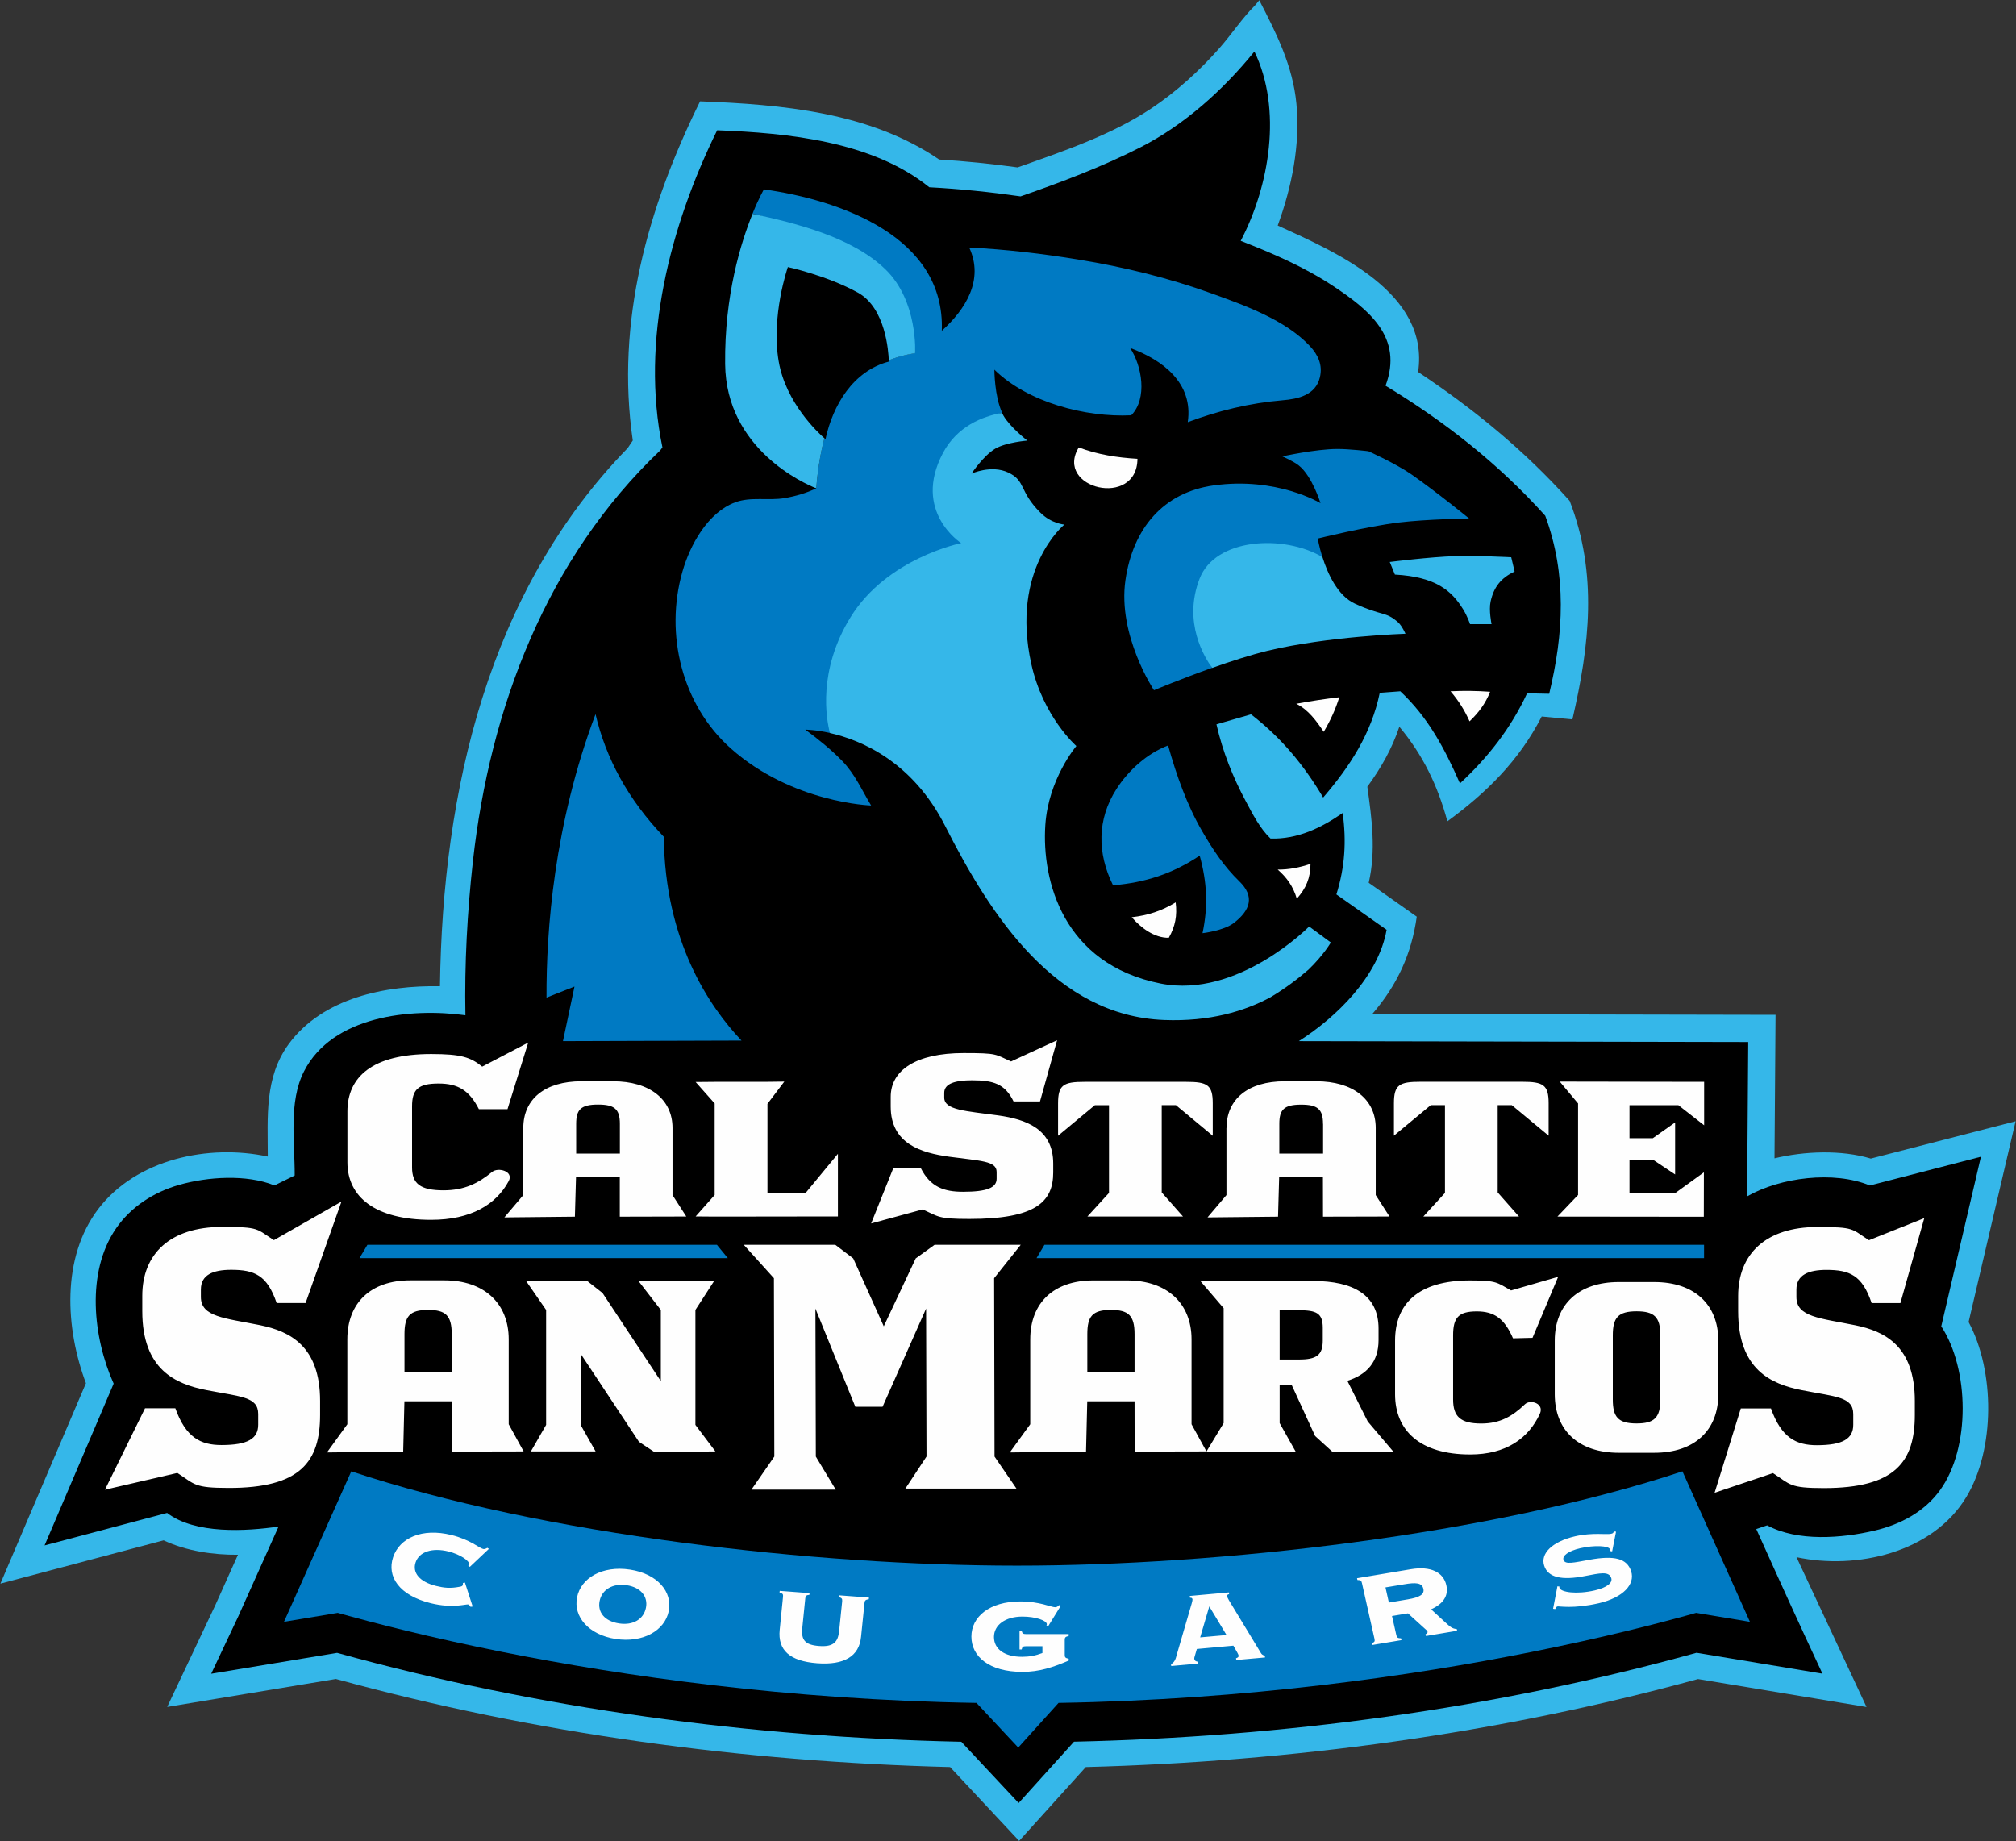 <?xml version="1.0" encoding="utf-8"?>
<!-- Generator: Adobe Illustrator 22.0.1, SVG Export Plug-In . SVG Version: 6.00 Build 0)  -->
<svg version="1.1" id="Layer_1" xmlns="http://www.w3.org/2000/svg" xmlns:xlink="http://www.w3.org/1999/xlink" x="0px" y="0px"
	 width="250.1px" height="228.42px" viewBox="0 0 250.1 228.42" enable-background="new 0 0 250.1 228.42" xml:space="preserve">
<rect x="0" y="0" width="250.1" height="228.42" fill="#333333" stroke="none"/>
<g>
	<g>
		<path fill="#35B7E9" d="M250.05,139.1l-17.96,4.63c-3.68-1.11-8.25-0.92-11.95-0.03l0.13-17.8l-50.03-0.1
			c3.09-3.58,4.88-7.46,5.52-12.08l-5.96-4.2c0.92-4.03,0.39-7.88-0.17-11.92c1.71-2.34,3.05-4.7,3.97-7.44
			c2.94,3.52,4.75,7.29,5.96,11.73c4.9-3.58,8.91-7.56,11.7-13l3.81,0.36c2.13-9.21,3.16-18.04-0.34-27.11
			c-5.61-6.25-11.82-11.34-18.8-15.99c1.43-9.81-10.08-14.83-17.42-18.17c1.75-4.79,2.81-10.01,2.32-15.12
			c-0.45-4.7-2.47-8.7-4.61-12.83l-0.48,0.59c-1.63,1.61-2.95,3.64-4.47,5.36c-2.5,2.83-5.36,5.42-8.5,7.51
			c-4.96,3.29-10.95,5.3-16.53,7.28c-3.24-0.45-6.47-0.78-9.73-0.98c-8.63-5.89-19.54-6.83-29.66-7.22
			c-6.48,13.13-10.5,27.34-8.35,42.08c-0.21,0.31-0.42,0.62-0.63,0.94C60.53,73.4,54.9,98.16,54.58,122.35
			c-6.73-0.12-14.52,1.41-18.76,7.17c-3.04,4.14-2.6,9.11-2.6,13.96c-7.33-1.58-16.31,0.31-21.02,6.49
			c-4.62,6.07-4.09,14.84-1.54,21.63L0.05,196.46l20.25-5.37c2.79,1.32,6.14,1.82,9.22,1.79l-2.83,6.3l-5.95,12.58l20.93-3.47
			c24.77,6.81,50.54,10.27,76.2,10.93l8.56,9.16l8.27-9.16c25.58-0.68,51.26-4.14,75.95-10.92l20.91,3.47l-8.69-18.59
			c7.46,1.59,16.88-0.55,21.06-7.45c3.61-5.96,3.55-15.66,0.29-21.72L250.05,139.1z"/>
		<path d="M245.75,143.5l-13.78,3.57c-4.47-1.85-11.1-1.01-15.23,1.35l0.14-19.15l-55.75-0.11c4.68-2.97,9.88-8.07,10.89-13.81
			l-6.23-4.39c1.06-3.39,1.26-6.58,0.78-10.1c-2.68,1.86-5.61,3.27-8.95,3.17c-1.31-1.25-2.21-3.02-3.05-4.59
			c-1.63-3.03-2.9-6.22-3.66-9.58l4.29-1.24c3.75,2.9,6.53,6.25,8.95,10.32c3.32-3.86,5.98-7.94,7.02-12.99l2.55-0.19
			c3.48,3.26,5.51,7.13,7.4,11.43c3.5-3.25,6.31-6.84,8.33-11.18l2.74,0.06c1.8-7.47,2.2-14.77-0.49-22.09
			c-5.8-6.45-12.41-11.64-19.81-16.13c2.24-6-2.06-9.44-6.63-12.45c-3.52-2.31-7.42-3.99-11.34-5.52c3.58-6.84,5.17-16.32,1.7-23.49
			c-3.87,4.76-8.68,9.11-14.17,11.9c-4.76,2.42-9.81,4.32-14.84,6.07c-3.76-0.54-7.53-0.93-11.32-1.13
			c-7.07-5.72-17.6-6.74-26.32-7.07c-5.84,11.86-9.54,26.12-6.79,39.34l-0.27,0.37c-14.09,13.4-21.12,31.94-23.24,50.97
			c-0.7,6.34-1.05,12.73-0.93,19.11c-6.79-0.93-16.52,0.07-20.03,6.97c-1.93,3.79-1.13,8.78-1.15,12.91l-2.51,1.23
			c-3.46-1.4-8.3-1.08-11.85-0.06c-3.11,0.89-5.95,2.7-7.8,5.39c-3.75,5.44-2.87,13.53-0.3,19.26l-8.57,20.07l15.2-4.03
			c3.48,2.66,9.8,2.28,13.83,1.69l-5.01,11.17l-3.35,7.09l15.62-2.59c25.16,6.97,51.36,10.47,77.44,11.03l7.11,7.6l6.87-7.61
			c26.01-0.58,52.14-4.07,77.23-11.03l15.62,2.59c-2.8-5.96-5.51-11.94-8.21-17.94l1.35-0.46c3.77,2.04,9.26,1.61,13.33,0.65
			c3.19-0.75,6.19-2.33,8.13-5.03c3.79-5.26,3.62-15.01,0.14-20.31L245.75,143.5z"/>
	</g>
	<g>
		<path fill="#007AC3" d="M90.66,92.85c7.64,6.79,17.41,7.08,17.41,7.08c-1.15-1.9-2-3.89-3.57-5.51c-1.4-1.44-2.98-2.71-4.59-3.9
			c0,0,1.22,0,3.06,0.41c-0.88-11.56,4.48-19.54,16.9-23.46c-5.53-4.66-4.54-13.38,4.45-16.28c-0.95-2.01-0.96-5.33-0.96-5.33
			c4.13,4.06,11.33,5.94,16.98,5.66c2.04-2.08,1.33-6.14-0.14-8.35c4.02,1.47,7.87,4.35,7.15,9.2c3.8-1.42,7.69-2.37,11.74-2.71
			c1.97-0.16,4.13-0.65,4.65-2.84c0.37-1.52-0.21-2.79-1.24-3.89c-3.08-3.27-8.05-5.03-12.17-6.52c-5.37-1.94-10.91-3.29-16.55-4.21
			c-4.47-0.73-9.01-1.27-13.54-1.49c1.87,4.02-0.47,7.69-3.4,10.33c0.44-11.68-12.61-16.22-22.07-17.55c0,0-0.62,1.06-1.41,3.01
			c13.71,3.65,19.32,7.62,20.17,17.3c0,0-1.44,0.18-3.27,0.88c0,0.11,0,0.18,0,0.18c-4.44,1.18-6.93,5.4-7.85,9.62
			c0,0-0.06-0.05-0.14-0.12c-0.85,3.23-0.99,6.14-0.99,6.14l-0.14,0.02c0.09,0.04,0.14,0.05,0.14,0.05
			c-1.23,0.6-2.58,0.99-3.93,1.22c-2.02,0.35-4.22-0.2-6.15,0.53c-3.4,1.27-5.6,5.29-6.54,8.6C82.44,78.66,84.6,87.46,90.66,92.85"
			/>
		<path fill="#007AC3" d="M161.13,57.75c1.65,1.3,2.69,4.67,2.69,4.67s-5.43-3.3-13.27-2.2c-6.22,0.87-10,5.32-10.93,11.75
			c-0.99,6.86,3.54,13.66,3.54,13.66s3.33-1.4,7.21-2.78c-5.8-11.9,2.26-18.06,13.68-13.75c-0.41-1.3-0.57-2.29-0.57-2.29
			s6.1-1.51,10.07-1.99c3.37-0.41,8.7-0.5,8.7-0.5s-4.06-3.31-7.11-5.44c-1.95-1.36-5.38-2.9-5.38-2.9s-2.37-0.29-3.89-0.28
			c-2.67,0.01-6.79,0.92-6.79,0.92S160.42,57.19,161.13,57.75"/>
		<path fill="#007AC3" d="M153.07,114.5c2.04-1.58,2.62-3.28,0.67-5.17c-1.88-1.82-3.28-3.93-4.59-6.19
			c-1.92-3.31-3.21-6.98-4.24-10.66c-2.61,1-4.89,3.06-6.39,5.38c-2.44,3.78-2.41,7.99-0.44,11.97c4.02-0.34,7.39-1.44,10.75-3.68
			c0.91,3.29,1.06,6.28,0.35,9.62C149.18,115.77,151.81,115.47,153.07,114.5"/>
		<path fill="#007AC3" d="M71.27,122.39l-1.43,6.77l22.15-0.07c-4.01-4.22-9.51-12.34-9.64-25.28c-4.42-4.61-7.19-9.73-8.47-15.21
			c-5.14,13.64-6.12,26.83-6.08,35.16L71.27,122.39z"/>
		<path fill="#35B7E9" d="M180.54,68.99c-3.18,0.1-8.13,0.73-8.13,0.73l0.64,1.56c5.1,0.28,7.04,2.02,8.45,4.29
			c0.55,0.88,0.87,1.86,0.87,1.86h2.67c0,0-0.36-1.73-0.12-2.8c0.4-1.82,1.3-2.94,2.98-3.73l-0.42-1.77
			C187.48,69.13,183.25,68.91,180.54,68.99"/>
		<path fill="#35B7E9" d="M148.82,71.78c-2.11,5.43,0.63,9.81,1.56,11.08c2.3-0.82,4.79-1.62,6.89-2.13
			c7.52-1.8,17.09-2.11,17.09-2.11s-0.43-0.99-0.93-1.43c-1.55-1.37-1.95-0.74-5.34-2.3c-2.16-0.99-3.39-3.76-4.03-5.78
			C159.21,66.26,150.77,66.75,148.82,71.78"/>
		<path fill="#35B7E9" d="M102.27,54.37c-0.77-0.68-4.77-4.39-5.66-9.5c-0.99-5.66,1.13-11.74,1.13-11.74s4.88,1.06,8.7,3.18
			c3.44,1.91,3.78,7.33,3.82,8.38c1.83-0.7,3.27-0.87,3.27-0.87s0.38-6.48-3.69-10.41c-4.21-4.07-11.26-5.74-16.48-6.89
			c-1.45,3.57-3.49,10.12-3.4,18.64c0.11,10.6,9.92,14.86,11.18,15.37l0.14-0.02C101.28,60.51,101.42,57.61,102.27,54.37"/>
		<path fill="#35B7E9" d="M116.98,56.2c-3.84,7.26,2.26,11.18,2.26,11.18s-9.2,1.84-13.73,9.2c-4.09,6.65-3,12.63-2.55,14.36
			c3.78,0.85,10.21,3.47,14.3,11.54c5.66,11.18,13.71,23.55,27.17,24.06c5.65,0.22,9.98-1.1,13.18-2.82c1.84-1.1,3.42-2.3,4.72-3.43
			c1.91-1.84,2.77-3.37,2.77-3.37l-2.69-1.98c0,0-8.83,8.97-18.4,7.08c-12.17-2.41-14.78-12.83-14.33-19.65
			c0.37-5.72,3.85-9.82,3.85-9.82s-4.14-3.62-5.59-10.19c-2.61-11.81,4.1-17.28,4.1-17.28s-1.62-0.12-2.98-1.49
			c-2.67-2.67-1.77-3.93-3.98-4.97c-2.11-0.99-4.56,0.14-4.56,0.14s1.52-2.28,2.97-3.11c1.38-0.79,3.96-0.99,3.96-0.99
			s-2.14-1.66-2.97-3.11c-0.06-0.11-0.12-0.22-0.17-0.33C121.83,51.66,118.72,52.92,116.98,56.2"/>
		<path fill="#FEFEFE" d="M160.81,87.31c1.77-0.33,3.55-0.6,5.34-0.81c-0.47,1.52-1.12,2.92-1.93,4.29
			C163.31,89.44,162.31,88.04,160.81,87.31 M158.51,107.88c1.17,1.02,1.92,2.11,2.37,3.61c1.16-1.3,1.69-2.57,1.7-4.32
			C161.24,107.62,159.93,107.89,158.51,107.88 M141.11,56.92c-2.53-0.15-4.91-0.52-7.29-1.41
			C130.77,60.63,141.07,63.08,141.11,56.92 M179.95,85.76c0.99,1.15,1.75,2.35,2.36,3.73c1.13-1.08,1.98-2.21,2.55-3.67
			C183.22,85.7,181.59,85.68,179.95,85.76 M140.4,113.79c1.11,1.29,2.81,2.59,4.6,2.55c0.81-1.44,1.05-2.75,0.85-4.39
			C144.13,113,142.41,113.56,140.4,113.79"/>
	</g>
	<g>
		<path fill="#007AC3" d="M208.72,182.53c-23.84,7.91-57.57,11.7-82.53,11.7h-0.08c-24.96,0-58.69-3.79-82.53-11.7l-8.35,18.67
			l6.67-1.11c4.44,1.25,11.42,3.05,20.42,4.85c14.87,2.97,35.33,5.94,58.82,6.32l5.18,5.54l5-5.54c23.43-0.39,43.84-3.35,58.68-6.32
			c9-1.8,15.98-3.6,20.42-4.85l6.67,1.11L208.72,182.53z"/>
		<polygon fill="#007AC3" points="88.94,154.43 45.58,154.43 44.6,156.08 90.29,156.08 		"/>
		<polygon fill="#007AC3" points="211.4,154.43 129.57,154.43 128.59,156.08 211.4,156.08 		"/>
		<path fill="#FEFEFE" d="M58.09,194.24c0.05-0.04,0.08-0.08,0.1-0.13c0.15-0.43-1.07-1.27-2.56-1.64c-2.01-0.5-3.63,0.04-4.07,1.36
			c-0.43,1.28,0.5,2.42,2.55,2.92c0.97,0.24,1.75,0.33,2.92,0.1c0.23-0.04,0.34-0.08,0.38-0.22c0.02-0.06,0.03-0.15,0.02-0.25
			l0.25-0.05l0.96,2.97l-0.26,0.04c-0.12-0.18-0.2-0.27-0.27-0.29c-0.3-0.08-1.9,0.52-4.67-0.16c-3.93-0.97-5.47-3.31-4.67-5.71
			c0.79-2.37,3.57-3.66,7.23-2.75c2.32,0.57,3.45,1.61,3.93,1.73c0.16,0.04,0.31-0.01,0.53-0.14l0.19,0.13l-2.36,2.23L58.09,194.24
			 M80.13,199.47c0.29-1.4-0.64-2.55-2.38-2.81c-1.73-0.26-3.07,0.53-3.36,1.94c-0.29,1.41,0.62,2.53,2.41,2.8
			C78.54,201.67,79.85,200.87,80.13,199.47 M78.15,194.72c3.42,0.52,5.3,2.77,4.81,5.16c-0.49,2.4-3.18,3.96-6.57,3.45
			c-3.38-0.52-5.29-2.78-4.8-5.18C72.07,195.76,74.72,194.2,78.15,194.72 M104.04,198.13c0.38,0.09,0.47,0.2,0.44,0.52l-0.38,3.7
			c-0.14,1.33-0.67,1.99-2.49,1.85c-1.77-0.13-2.23-0.78-2.08-2.23l0.37-3.67c0.03-0.32,0.12-0.41,0.51-0.45l0.02-0.21l-3.7-0.28
			l-0.02,0.21c0.38,0.1,0.47,0.2,0.43,0.52l-0.41,4.09c-0.26,2.53,1.23,3.9,4.64,4.16c3.33,0.25,5.21-0.84,5.45-3.27l0.43-4.22
			c0.03-0.31,0.14-0.4,0.53-0.45l0.02-0.21l-3.74-0.28L104.04,198.13z M126.74,202.31h-0.26v2.32h0.26c0.09-0.34,0.19-0.4,0.54-0.4
			h2.04v0.84c-0.82,0.32-1.63,0.47-2.52,0.47c-2.18,0-3.49-0.95-3.49-2.46c0-1.48,1.4-2.53,3.53-2.53c1.66,0,3.03,0.5,3.03,0.95
			c0,0.05-0.02,0.1-0.06,0.14l0.24,0.08l1.55-2.51l-0.22-0.08c-0.17,0.18-0.3,0.26-0.47,0.26c-0.51,0-1.93-0.72-4.33-0.72
			c-3.81,0-6.07,1.9-6.07,4.36c0,2.49,2.22,4.38,6.33,4.38c2.09,0,3.77-0.56,5.74-1.4v-0.23c-0.39-0.08-0.49-0.16-0.49-0.47v-1.87
			c0-0.3,0.09-0.4,0.49-0.48v-0.24h-5.29C126.93,202.72,126.83,202.65,126.74,202.31 M152.16,202.84l-2.14-3.55l-1.13,3.84
			L152.16,202.84z M156.37,204.98c0.12,0.2,0.19,0.34,0.54,0.42l0.03,0.22l-3.57,0.32l-0.03-0.22c0.23-0.07,0.34-0.18,0.32-0.32
			c-0.01-0.08-0.06-0.19-0.15-0.36l-0.5-0.88l-4.53,0.41l-0.28,0.95c-0.04,0.12-0.05,0.2-0.04,0.28c0.03,0.21,0.17,0.31,0.44,0.35
			l0.03,0.23l-3.33,0.3l-0.03-0.22c0.51-0.29,0.59-0.72,0.73-1.23l1.83-6.28c0.08-0.27,0.11-0.45,0.11-0.51
			c-0.02-0.18-0.1-0.23-0.31-0.23l-0.03-0.22l4.85-0.44l0.03,0.22c-0.2,0.03-0.27,0.11-0.25,0.28c0.01,0.05,0.08,0.23,0.23,0.48
			L156.37,204.98 M174.67,198.41c1.43-0.24,2.07-0.61,1.91-1.3c-0.17-0.76-0.91-0.82-2.41-0.56l-2.29,0.38l0.42,1.88L174.67,198.41
			 M179.39,201.35c0.48,0.44,0.81,0.73,1.33,0.74l0.05,0.22l-3.87,0.65l-0.05-0.22c0.19-0.08,0.28-0.19,0.25-0.32
			c-0.03-0.14-0.21-0.24-0.37-0.4l-2.06-1.87l-1.98,0.33l0.54,2.39c0.07,0.3,0.18,0.36,0.58,0.38l0.05,0.22l-3.65,0.61l-0.05-0.22
			c0.37-0.14,0.42-0.23,0.36-0.53l-1.56-6.94c-0.07-0.3-0.16-0.37-0.56-0.38l-0.05-0.22l6.69-1.12c2.48-0.41,4.03,0.39,4.39,1.99
			c0.29,1.29-0.36,2.3-1.89,2.99L179.39,201.35 M197.25,193.49c-2.05,0.37-3.09,0.65-3.29,0.01c-0.15-0.48,0.57-1.08,2.07-1.43
			c1.77-0.41,3.56-0.31,3.7,0.13c0.01,0.05,0,0.12,0.01,0.22l0.26,0.04l0.48-2.44l-0.26-0.04c-0.07,0.22-0.17,0.26-0.37,0.3
			c-0.56,0.13-2.27-0.19-4.45,0.31c-2.89,0.67-4.3,2.16-3.84,3.62c0.46,1.48,2.15,1.89,5.11,1.3c1.79-0.34,2.94-0.63,3.22,0.27
			c0.18,0.58-0.53,1.17-2.04,1.52c-2.25,0.52-4.22,0.24-4.39-0.32c-0.01-0.05-0.01-0.1,0.01-0.15l-0.26-0.04l-0.54,2.79l0.26,0.04
			c0.1-0.19,0.16-0.3,0.28-0.33c0.2-0.05,1.96,0.33,5.14-0.4c3.05-0.71,4.51-2.36,4.01-3.95
			C201.84,193.3,200.22,192.96,197.25,193.49 M71.47,143.11h5.43v-3.7c0-1.84-0.7-2.38-2.71-2.38c-2.14,0-2.71,0.64-2.71,2.38
			V143.11z M64.92,148.26v-8.33c0-3.58,2.68-5.79,7.21-5.79h3.93c4.53,0,7.37,2.24,7.37,5.79v8.33l1.71,2.66l-8.25,0.02L76.89,146
			h-5.43l-0.14,4.94l-8.75,0.09L64.92,148.26 M103.95,143.14l-4.05,4.91h-4.69v-11.11l2.09-2.76l-2.57,0.03h-6.11l-2.32,0.02
			l2.36,2.66v11.36l-2.36,2.66l2.39,0.02l15.26-0.02V143.14z M145.89,137.11l4.56,3.79v-4.03c0-2.28-0.67-2.66-3.29-2.66h-12.61
			c-2.62,0-3.29,0.38-3.29,2.66v4.03l4.56-3.79h1.76v10.88l-2.68,2.93h11.86l-2.64-2.99v-10.83H145.89z M193.21,150.93l18.16,0.02
			l0.01-5.51l-3.61,2.61h-5.62v-4.19h2.9l2.76,1.84v-6.45l-2.76,1.95h-2.9v-4.09h6.07l3.19,2.49v-5.39l-17.91-0.03l2.27,2.71v11.36
			L193.21,150.93z M164.13,139.42c0-1.84-0.7-2.38-2.71-2.38c-2.14,0-2.71,0.63-2.71,2.38v3.69h5.43V139.42 M152.16,139.93
			c0-3.58,2.68-5.79,7.21-5.79h3.93c4.53,0,7.37,2.23,7.37,5.79v8.33l1.71,2.66l-8.25,0.02l-0.01-4.94h-5.43l-0.14,4.94l-8.75,0.09
			l2.35-2.77V139.93 M179.26,137.11v10.88l-2.68,2.93h11.86l-2.64-2.99v-10.83h1.75l4.57,3.79v-4.03c0-2.28-0.67-2.66-3.29-2.66
			h-12.61c-2.62,0-3.29,0.38-3.29,2.66v4.03l4.57-3.79H179.26z M53.49,151.33c4.93,0,8.06-1.89,9.62-4.81
			c0.65-1.21-1.3-1.75-2.06-1.13c-1.72,1.41-3.44,2.28-6.03,2.28c-2.9,0-3.9-0.85-3.9-2.84v-7.57c0-2.08,0.73-2.84,3.29-2.84
			c2.41,0,3.82,0.85,5,3.18h3.55l2.57-8.26l-5.71,2.98c-1.45-1.17-2.63-1.56-6.33-1.56c-7.29,0-10.39,2.84-10.39,7.12v6.33
			C43.11,148.49,46.54,151.33,53.49,151.33 M119.48,147.85c-2.37,0-4.05-0.59-5.23-2.9h-3.44l-2.74,6.83l6.4-1.74
			c2,0.9,1.87,1.18,5.8,1.18c8.17,0,10.39-2.08,10.39-5.77v-1.1c0-4.31-3.4-5.49-6.8-5.97c-4.05-0.56-6.72-0.65-6.72-2.22v-0.59
			c0-1.15,1.37-1.55,3.44-1.55c2.63,0,4.09,0.42,5.16,2.62h3.28l2.12-7.59l-5.71,2.63c-2.02-0.89-1.6-1.04-5.88-1.04
			c-5.92,0-9.05,2.14-9.05,5.43v1.21c0,4.62,3.78,5.74,7.26,6.22c3.9,0.53,5.88,0.51,5.88,1.89v0.84
			C123.64,147.34,122.46,147.85,119.48,147.85 M79.27,178.87l1.92,1.27l7.56-0.08l-2.48-3.29v-14.26l2.33-3.6H79.2l2.78,3.6v8.83
			l-7.23-10.93l-1.91-1.5h-7.58l2.49,3.6v14.26l-1.89,3.29h8.03l-1.86-3.29v-8.83L79.27,178.87z M126.1,184.67l-2.72-3.97
			l-0.05-22.13l3.3-4.14h-10.69l-2.34,1.69l-3.96,8.42l-3.79-8.42l-2.22-1.69H92.27l3.74,4.14l0.05,22.13l-2.84,4.1h10.46l-2.47-4.1
			l-0.05-18.36l4.95,12.18h3.38l5.4-12.18l0.05,18.36l-2.62,3.97H126.1z M158.75,168.66h2.4c2.16,0,2.95-0.53,2.95-2.36v-1.57
			c0-1.83-0.79-2.18-2.95-2.18h-2.4V168.66z M160.26,171.85h-1.51v4.7l1.98,3.52h-11.06l2.13-3.52v-14.26l-2.89-3.37h13.99
			c5,0,8.12,1.74,8.12,5.91v1.42c0,2.66-1.41,4.28-3.87,5.05l2.53,5.05l3.17,3.73h-7.58l-2.12-1.93L160.26,171.85 M183.21,162.69
			c2.16,0,3.43,0.89,4.49,3.34l2.42-0.06l3.18-7.57l-5.84,1.69c-1.78-0.99-1.75-1.24-5.07-1.24c-6.55,0-9.32,2.98-9.32,7.47v6.65
			c0,4.49,3.08,7.47,9.32,7.47c4.42,0,7.23-1.98,8.64-5.05c0.58-1.27-1.17-1.83-1.85-1.18c-1.54,1.48-3.08,2.39-5.42,2.39
			c-2.6,0-3.49-0.89-3.49-2.98v-7.95C180.27,163.48,180.92,162.69,183.21,162.69 M200.08,173.61c0,2.18,0.65,2.98,2.95,2.98
			c2.16,0,2.95-0.68,2.95-2.98v-7.95c0-2.3-0.79-2.98-2.95-2.98c-2.3,0-2.95,0.8-2.95,2.98V173.61z M200.83,180.23
			c-5,0-7.95-2.78-7.95-7.27v-6.64c0-4.49,2.95-7.27,7.95-7.27h4.39c5,0,7.95,2.81,7.95,7.27v6.64c0,4.49-2.95,7.27-7.95,7.27
			H200.83 M39.71,175.53v-1.73c0-6.78-3.72-8.64-7.44-9.4c-4.43-0.89-7.35-1.02-7.35-3.5v-0.93c0-1.82,1.51-2.44,3.76-2.44
			c2.88,0,4.47,0.66,5.64,4.12h3.59l4.45-12.58l-8.38,4.78c-2.21-1.41-1.75-1.64-6.43-1.64c-6.48,0-9.9,3.37-9.9,8.55v1.9
			c0,7.27,4.14,9.04,7.94,9.79c4.26,0.84,6.44,0.8,6.44,2.97v1.33c0,1.73-1.3,2.52-4.55,2.52c-2.59,0-4.43-0.93-5.73-4.56h-3.76
			l-4.97,10.1l8.98-2.08c2.19,1.42,2.05,1.86,6.35,1.86C37.29,184.61,39.71,181.33,39.71,175.53 M50.17,170.18h5.87v-4.67
			c0-2.32-0.76-3-2.93-3c-2.31,0-2.93,0.8-2.93,3V170.18z M50.02,180.08l-9.46,0.11l2.53-3.5v-10.53c0-4.52,2.9-7.32,7.8-7.32h4.25
			c4.9,0,7.97,2.83,7.97,7.32v10.53l1.85,3.37l-8.91,0.02l-0.01-6.24h-5.87L50.02,180.08 M134.88,170.18h5.87v-4.67
			c0-2.32-0.76-3-2.93-3c-2.31,0-2.93,0.8-2.93,3V170.18z M134.88,173.84l-0.15,6.24l-9.46,0.11l2.54-3.5v-10.53
			c0-4.52,2.9-7.31,7.8-7.31h4.24c4.9,0,7.97,2.82,7.97,7.31v10.53l1.85,3.37l-8.91,0.02l-0.01-6.24H134.88 M226.59,157.54
			c2.86,0,4.44,0.66,5.6,4.12h3.57l2.96-10.54l-6.86,2.74c-2.2-1.41-1.74-1.64-6.39-1.64c-6.43,0-9.84,3.37-9.84,8.55v1.9
			c0,7.27,4.11,9.04,7.89,9.79c4.23,0.84,6.39,0.8,6.39,2.97v1.33c0,1.73-1.29,2.53-4.52,2.53c-2.57,0-4.4-0.93-5.69-4.56h-3.74
			l-3.25,10.46l7.24-2.44c2.18,1.42,2.03,1.86,6.31,1.86c8.88,0,11.29-3.28,11.29-9.08v-1.73c0-6.78-3.69-8.64-7.39-9.39
			c-4.4-0.89-7.3-1.02-7.3-3.5v-0.93C222.86,158.16,224.35,157.54,226.59,157.54"/>
	</g>
</g>
</svg>
